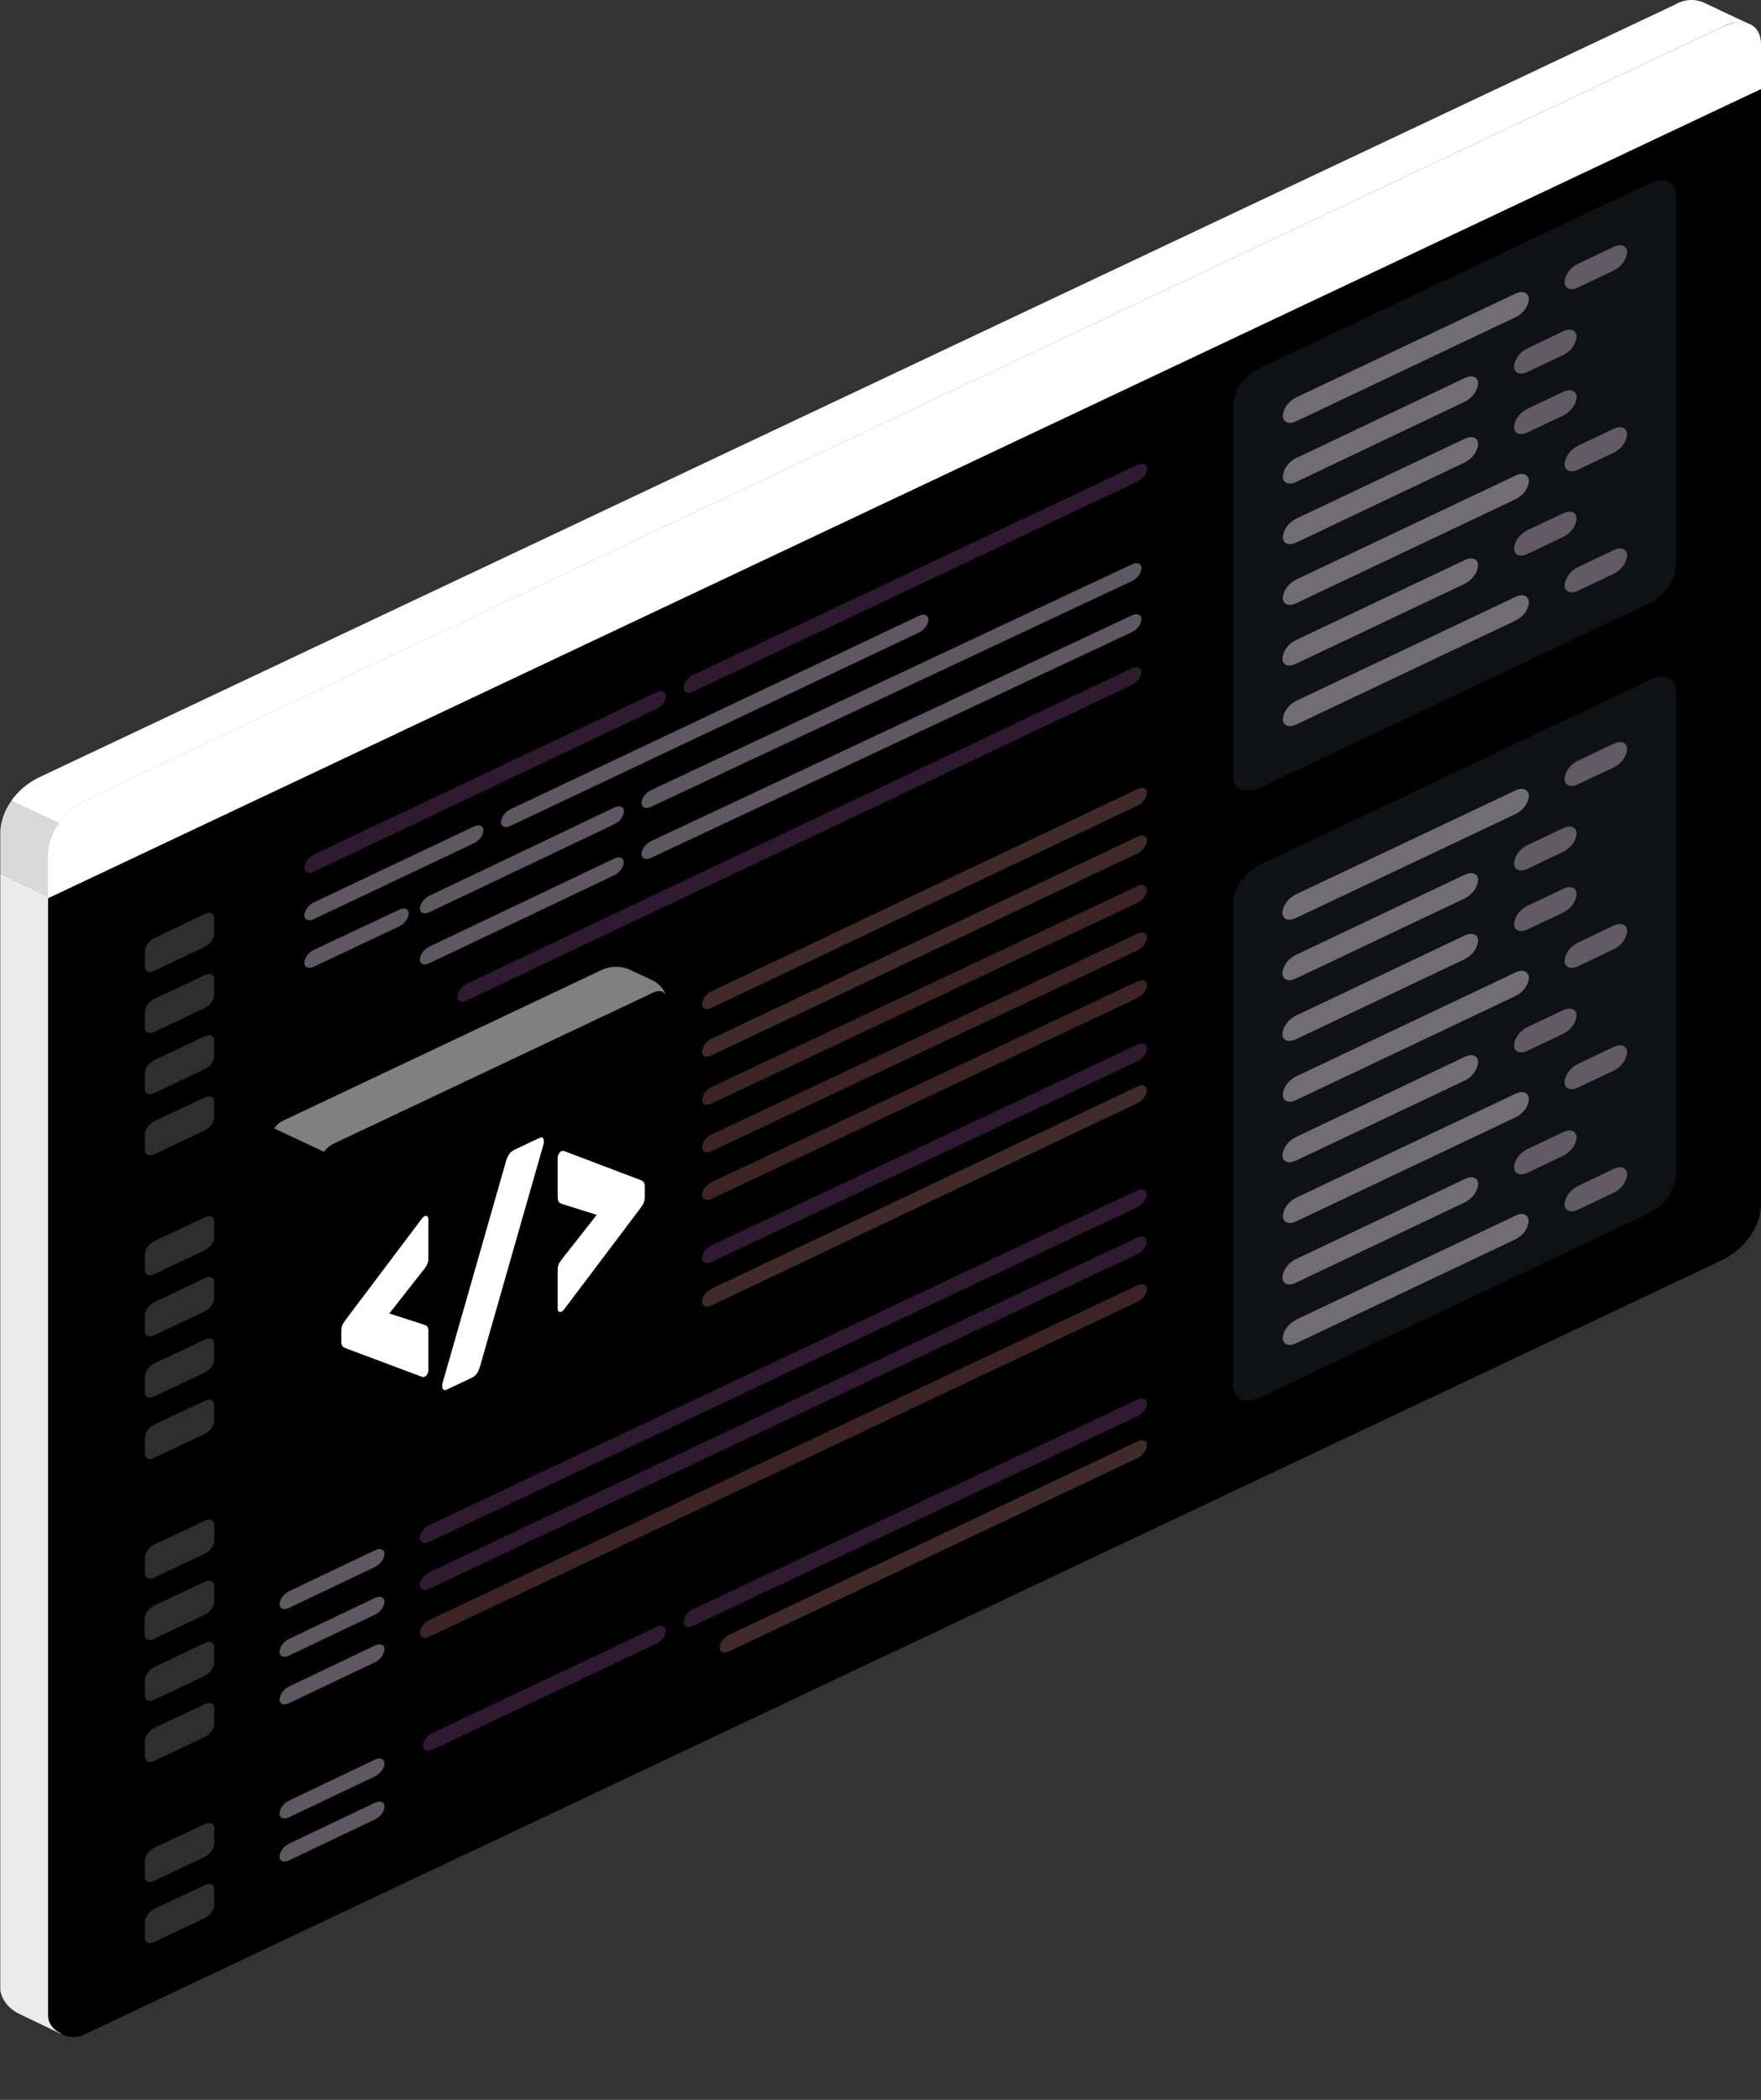 <svg width="26" height="31" viewBox="0 0 26 31" fill="none" xmlns="http://www.w3.org/2000/svg">
<rect x="0" y="0" width="26" height="31" fill="#333333" stroke="none"/>
<path d="M25.997 0.593C25.997 0.579 25.994 0.565 25.988 0.551C25.988 0.551 25.988 0.545 25.988 0.543C25.986 0.529 25.982 0.515 25.976 0.502C25.969 0.481 25.957 0.462 25.943 0.444C25.939 0.436 25.933 0.427 25.925 0.42C25.92 0.414 25.915 0.409 25.908 0.404C25.898 0.392 25.886 0.383 25.873 0.374C25.858 0.365 25.843 0.358 25.826 0.353C25.764 0.334 25.699 0.327 25.634 0.334C25.569 0.341 25.507 0.36 25.454 0.391L1.258 11.814C1.097 11.9 0.963 12.016 0.867 12.152C0.771 12.289 0.716 12.442 0.705 12.599V29.753C0.705 29.809 0.723 29.864 0.758 29.912C0.793 29.96 0.844 29.999 0.904 30.026L0.928 30.038C0.937 30.044 0.947 30.048 0.957 30.052C0.972 30.058 0.988 30.063 1.004 30.065C1.027 30.07 1.051 30.072 1.075 30.073C1.139 30.073 1.203 30.058 1.258 30.03L1.272 30.023L1.799 29.773L25.447 18.593C25.608 18.507 25.742 18.391 25.838 18.255C25.934 18.118 25.99 17.965 26 17.808V0.649C26 0.63 26 0.612 25.997 0.593Z" fill="black"/>
<path d="M25.818 0.35C25.757 0.331 25.691 0.324 25.626 0.331C25.561 0.338 25.499 0.358 25.446 0.388L1.26 11.814C1.099 11.9 0.966 12.016 0.87 12.152C0.774 12.289 0.718 12.442 0.708 12.6V13.262L0.004 12.924V12.271C0.014 12.115 0.069 11.962 0.165 11.826C0.26 11.69 0.393 11.574 0.554 11.488L24.747 0.061C24.804 0.027 24.872 0.006 24.942 0.001C25.013 -0.004 25.084 0.008 25.147 0.034C25.247 0.083 25.704 0.298 25.818 0.35Z" fill="white"/>
<path d="M26 0.646C26 0.36 25.752 0.245 25.449 0.388L1.258 11.813C1.097 11.899 0.963 12.015 0.867 12.152C0.771 12.289 0.716 12.442 0.705 12.599V13.263L26 1.315V0.646Z" fill="white"/>
<g opacity="0.5">
<path opacity="0.5" d="M25.449 0.388L1.258 11.814C1.096 11.898 0.962 12.013 0.87 12.15L0.168 11.817C0.258 11.682 0.39 11.568 0.55 11.487L24.745 0.061C24.802 0.027 24.869 0.006 24.94 0.002C25.011 -0.003 25.081 0.009 25.144 0.035C25.244 0.084 25.702 0.298 25.818 0.349C25.757 0.33 25.692 0.324 25.627 0.331C25.563 0.338 25.502 0.357 25.449 0.388Z" fill="white"/>
</g>
<path opacity="0.15" d="M0 12.925V12.27C0.008 12.11 0.066 11.954 0.168 11.817L0.871 12.149C0.77 12.285 0.713 12.44 0.707 12.599V13.262L0 12.925Z" fill="black"/>
<path opacity="0.9" d="M0.903 30.028L0.874 30.014L0.292 29.735C0.215 29.699 0.149 29.648 0.099 29.587C0.049 29.526 0.017 29.457 0.004 29.384C0.003 29.362 0.003 29.34 0.004 29.319V12.914L0.71 13.254V29.753C0.709 29.805 0.724 29.855 0.754 29.9C0.785 29.945 0.828 29.983 0.882 30.01C0.887 30.014 0.893 30.017 0.899 30.021L0.903 30.028Z" fill="white"/>
<g opacity="0.5">
<path opacity="0.5" d="M4.631 12.617L9.694 10.22C9.771 10.184 9.832 10.21 9.832 10.277C9.828 10.315 9.814 10.352 9.79 10.385C9.767 10.418 9.734 10.445 9.694 10.466L4.633 12.869C4.556 12.905 4.494 12.879 4.494 12.812C4.497 12.773 4.51 12.735 4.534 12.701C4.558 12.667 4.591 12.638 4.631 12.617Z" fill="#BA68C8"/>
<path opacity="0.5" d="M6.89 14.524L16.712 9.865C16.788 9.829 16.851 9.855 16.851 9.922C16.847 9.961 16.833 9.997 16.809 10.03C16.784 10.063 16.751 10.09 16.712 10.111L6.89 14.771C6.813 14.806 6.751 14.781 6.751 14.713C6.755 14.675 6.769 14.638 6.793 14.605C6.817 14.572 6.85 14.544 6.89 14.524Z" fill="#BA68C8"/>
<path opacity="0.5" d="M10.229 9.966L16.796 6.862C16.872 6.827 16.934 6.852 16.934 6.92C16.931 6.958 16.917 6.995 16.892 7.027C16.868 7.06 16.835 7.087 16.796 7.108L10.229 10.212C10.154 10.247 10.092 10.222 10.092 10.154C10.095 10.116 10.109 10.08 10.133 10.047C10.157 10.014 10.19 9.987 10.229 9.966Z" fill="#BA68C8"/>
<path opacity="0.5" d="M4.631 13.324L6.999 12.201C7.076 12.165 7.138 12.191 7.138 12.259C7.134 12.297 7.12 12.334 7.096 12.367C7.072 12.399 7.039 12.427 6.999 12.447L4.633 13.569C4.556 13.606 4.494 13.58 4.494 13.512C4.497 13.474 4.512 13.437 4.536 13.404C4.559 13.372 4.592 13.344 4.631 13.324Z" fill="#BA68C8"/>
<path opacity="0.6" d="M4.631 13.324L6.999 12.201C7.076 12.165 7.138 12.191 7.138 12.259C7.134 12.297 7.12 12.334 7.096 12.367C7.072 12.399 7.039 12.427 6.999 12.447L4.633 13.569C4.556 13.606 4.494 13.58 4.494 13.512C4.497 13.474 4.512 13.437 4.536 13.404C4.559 13.372 4.592 13.344 4.631 13.324Z" fill="white"/>
<path opacity="0.5" d="M4.631 14.025L5.896 13.429C5.972 13.393 6.034 13.418 6.034 13.486C6.031 13.525 6.016 13.562 5.992 13.594C5.968 13.627 5.935 13.655 5.896 13.675L4.633 14.271C4.556 14.306 4.494 14.281 4.494 14.213C4.497 14.175 4.511 14.138 4.535 14.106C4.559 14.073 4.592 14.045 4.631 14.025Z" fill="#BA68C8"/>
<path opacity="0.6" d="M4.631 14.025L5.896 13.429C5.972 13.393 6.034 13.418 6.034 13.486C6.031 13.525 6.016 13.562 5.992 13.594C5.968 13.627 5.935 13.655 5.896 13.675L4.633 14.271C4.556 14.306 4.494 14.281 4.494 14.213C4.497 14.175 4.511 14.138 4.535 14.106C4.559 14.073 4.592 14.045 4.631 14.025Z" fill="white"/>
<path opacity="0.5" d="M7.535 11.948L13.57 9.091C13.646 9.054 13.707 9.081 13.707 9.148C13.704 9.187 13.69 9.223 13.666 9.256C13.642 9.289 13.609 9.316 13.57 9.337L7.535 12.193C7.459 12.23 7.398 12.204 7.398 12.136C7.401 12.098 7.415 12.061 7.439 12.028C7.463 11.995 7.496 11.968 7.535 11.948Z" fill="#BA68C8"/>
<path opacity="0.6" d="M7.535 11.948L13.57 9.091C13.646 9.054 13.707 9.081 13.707 9.148C13.704 9.187 13.69 9.223 13.666 9.256C13.642 9.289 13.609 9.316 13.57 9.337L7.535 12.193C7.459 12.23 7.398 12.204 7.398 12.136C7.401 12.098 7.415 12.061 7.439 12.028C7.463 11.995 7.496 11.968 7.535 11.948Z" fill="white"/>
<path opacity="0.5" d="M10.503 15.336L16.796 12.352C16.872 12.316 16.934 12.341 16.934 12.409C16.931 12.447 16.916 12.485 16.892 12.517C16.868 12.55 16.835 12.578 16.796 12.598L10.503 15.582C10.426 15.618 10.365 15.592 10.365 15.525C10.368 15.487 10.383 15.45 10.407 15.417C10.43 15.384 10.463 15.356 10.503 15.336Z" fill="#FFA8A7"/>
<path opacity="0.5" d="M10.503 14.635L16.796 11.648C16.872 11.611 16.934 11.637 16.934 11.704C16.931 11.742 16.916 11.779 16.892 11.812C16.868 11.845 16.835 11.873 16.796 11.893L10.503 14.88C10.426 14.917 10.365 14.891 10.365 14.823C10.368 14.785 10.383 14.748 10.407 14.716C10.431 14.683 10.463 14.655 10.503 14.635Z" fill="#FFA8A7"/>
<path opacity="0.5" d="M6.337 13.226L9.074 11.92C9.151 11.884 9.212 11.91 9.212 11.978C9.208 12.016 9.194 12.053 9.17 12.085C9.146 12.118 9.114 12.146 9.074 12.166L6.337 13.468C6.261 13.503 6.199 13.478 6.199 13.41C6.203 13.373 6.218 13.337 6.242 13.305C6.266 13.273 6.298 13.246 6.337 13.226Z" fill="#BA68C8"/>
<path opacity="0.6" d="M6.337 13.226L9.074 11.92C9.151 11.884 9.212 11.91 9.212 11.978C9.208 12.016 9.194 12.053 9.17 12.085C9.146 12.118 9.114 12.146 9.074 12.166L6.337 13.468C6.261 13.503 6.199 13.478 6.199 13.41C6.203 13.373 6.218 13.337 6.242 13.305C6.266 13.273 6.298 13.246 6.337 13.226Z" fill="white"/>
<path opacity="0.5" d="M9.61 11.666L16.714 8.331C16.791 8.294 16.853 8.321 16.853 8.388C16.849 8.427 16.835 8.463 16.811 8.496C16.787 8.529 16.754 8.556 16.714 8.577L9.61 11.912C9.534 11.947 9.472 11.922 9.472 11.854C9.475 11.816 9.489 11.779 9.513 11.747C9.538 11.714 9.571 11.686 9.61 11.666Z" fill="#BA68C8"/>
<path opacity="0.6" d="M9.61 11.666L16.714 8.331C16.791 8.294 16.853 8.321 16.853 8.388C16.849 8.427 16.835 8.463 16.811 8.496C16.787 8.529 16.754 8.556 16.714 8.577L9.61 11.912C9.534 11.947 9.472 11.922 9.472 11.854C9.475 11.816 9.489 11.779 9.513 11.747C9.538 11.714 9.571 11.686 9.61 11.666Z" fill="white"/>
<path opacity="0.5" d="M6.337 13.976L9.072 12.674C9.148 12.637 9.209 12.663 9.209 12.731C9.206 12.769 9.192 12.806 9.168 12.839C9.144 12.871 9.111 12.899 9.072 12.919L6.337 14.221C6.261 14.257 6.199 14.232 6.199 14.164C6.202 14.126 6.216 14.089 6.241 14.056C6.265 14.023 6.298 13.996 6.337 13.976Z" fill="#BA68C8"/>
<path opacity="0.6" d="M6.337 13.976L9.072 12.674C9.148 12.637 9.209 12.663 9.209 12.731C9.206 12.769 9.192 12.806 9.168 12.839C9.144 12.871 9.111 12.899 9.072 12.919L6.337 14.221C6.261 14.257 6.199 14.232 6.199 14.164C6.202 14.126 6.216 14.089 6.241 14.056C6.265 14.023 6.298 13.996 6.337 13.976Z" fill="white"/>
<path opacity="0.5" d="M9.61 12.419L16.714 9.084C16.791 9.048 16.853 9.074 16.853 9.142C16.849 9.18 16.835 9.217 16.811 9.249C16.787 9.282 16.754 9.31 16.714 9.33L9.61 12.665C9.534 12.7 9.472 12.675 9.472 12.607C9.475 12.569 9.489 12.533 9.513 12.5C9.538 12.467 9.571 12.44 9.61 12.419Z" fill="#BA68C8"/>
<path opacity="0.6" d="M9.61 12.419L16.714 9.084C16.791 9.048 16.853 9.074 16.853 9.142C16.849 9.18 16.835 9.217 16.811 9.249C16.787 9.282 16.754 9.31 16.714 9.33L9.61 12.665C9.534 12.7 9.472 12.675 9.472 12.607C9.475 12.569 9.489 12.533 9.513 12.5C9.538 12.467 9.571 12.44 9.61 12.419Z" fill="white"/>
<path opacity="0.5" d="M10.503 16.048L16.796 13.081C16.872 13.045 16.934 13.071 16.934 13.139C16.931 13.177 16.916 13.214 16.892 13.246C16.868 13.279 16.835 13.307 16.796 13.327L10.503 16.293C10.426 16.33 10.365 16.305 10.365 16.237C10.368 16.199 10.383 16.162 10.407 16.129C10.43 16.096 10.463 16.068 10.503 16.048Z" fill="#F28F8F"/>
<path opacity="0.5" d="M10.503 16.75L16.796 13.783C16.872 13.747 16.934 13.773 16.934 13.841C16.931 13.879 16.916 13.916 16.892 13.948C16.868 13.981 16.835 14.008 16.796 14.029L10.503 16.996C10.426 17.032 10.365 17.007 10.365 16.939C10.368 16.901 10.383 16.863 10.407 16.831C10.43 16.798 10.463 16.77 10.503 16.75Z" fill="#F28F8F"/>
<path opacity="0.5" d="M10.503 17.453L16.796 14.486C16.872 14.45 16.934 14.476 16.934 14.544C16.931 14.582 16.916 14.619 16.892 14.652C16.868 14.684 16.835 14.712 16.796 14.732L10.503 17.7C10.426 17.735 10.365 17.71 10.365 17.642C10.368 17.604 10.383 17.567 10.407 17.534C10.43 17.501 10.463 17.473 10.503 17.453Z" fill="#F28F8F"/>
<path opacity="0.5" d="M10.503 18.387L16.796 15.42C16.872 15.384 16.934 15.41 16.934 15.478C16.931 15.516 16.916 15.553 16.892 15.585C16.868 15.618 16.835 15.646 16.796 15.666L10.503 18.631C10.426 18.668 10.365 18.642 10.365 18.574C10.369 18.536 10.383 18.499 10.407 18.467C10.431 18.434 10.463 18.407 10.503 18.387Z" fill="#BA68C8"/>
<path opacity="0.5" d="M4.265 21.344L5.538 20.738C5.614 20.702 5.677 20.727 5.677 20.795C5.673 20.833 5.659 20.87 5.635 20.903C5.61 20.936 5.577 20.963 5.538 20.983L4.265 21.59C4.19 21.626 4.127 21.6 4.127 21.532C4.131 21.494 4.145 21.458 4.169 21.425C4.193 21.392 4.226 21.365 4.265 21.344Z" fill="#BA68C8"/>
<path opacity="0.6" d="M4.265 21.344L5.538 20.738C5.614 20.702 5.677 20.727 5.677 20.795C5.673 20.833 5.659 20.87 5.635 20.903C5.61 20.936 5.577 20.963 5.538 20.983L4.265 21.59C4.19 21.626 4.127 21.6 4.127 21.532C4.131 21.494 4.145 21.458 4.169 21.425C4.193 21.392 4.226 21.365 4.265 21.344Z" fill="white"/>
<path opacity="0.5" d="M4.265 21.981L5.538 21.374C5.614 21.338 5.677 21.364 5.677 21.432C5.673 21.47 5.659 21.506 5.634 21.539C5.61 21.572 5.577 21.599 5.538 21.62L4.265 22.226C4.19 22.262 4.127 22.237 4.127 22.169C4.131 22.131 4.145 22.094 4.169 22.061C4.193 22.029 4.225 22.001 4.265 21.981Z" fill="#BA68C8"/>
<path opacity="0.6" d="M4.265 21.981L5.538 21.374C5.614 21.338 5.677 21.364 5.677 21.432C5.673 21.47 5.659 21.506 5.634 21.539C5.61 21.572 5.577 21.599 5.538 21.62L4.265 22.226C4.19 22.262 4.127 22.237 4.127 22.169C4.131 22.131 4.145 22.094 4.169 22.061C4.193 22.029 4.225 22.001 4.265 21.981Z" fill="white"/>
<path opacity="0.5" d="M10.503 19.027L16.796 16.039C16.872 16.003 16.934 16.028 16.934 16.096C16.931 16.134 16.917 16.171 16.892 16.204C16.868 16.237 16.835 16.264 16.796 16.284L10.503 19.273C10.426 19.309 10.365 19.283 10.365 19.215C10.368 19.177 10.383 19.14 10.406 19.108C10.43 19.075 10.463 19.047 10.503 19.027Z" fill="#FFA8A7"/>
<path opacity="0.5" d="M6.384 25.585L9.694 24.018C9.771 23.982 9.832 24.007 9.832 24.075C9.828 24.113 9.814 24.15 9.79 24.183C9.767 24.216 9.734 24.244 9.694 24.264L6.384 25.831C6.308 25.868 6.247 25.842 6.247 25.774C6.25 25.736 6.264 25.699 6.288 25.666C6.312 25.633 6.345 25.605 6.384 25.585Z" fill="#BA68C8"/>
<path opacity="0.5" d="M10.229 23.758L16.796 20.661C16.872 20.625 16.934 20.65 16.934 20.718C16.931 20.756 16.916 20.793 16.892 20.826C16.868 20.859 16.835 20.887 16.796 20.907L10.229 24.004C10.154 24.04 10.092 24.015 10.092 23.947C10.095 23.909 10.109 23.872 10.133 23.839C10.157 23.806 10.19 23.778 10.229 23.758Z" fill="#BA68C8"/>
<path opacity="0.5" d="M4.265 26.584L5.538 25.977C5.614 25.941 5.677 25.967 5.677 26.035C5.673 26.073 5.659 26.11 5.634 26.142C5.61 26.175 5.577 26.203 5.538 26.223L4.265 26.829C4.19 26.865 4.127 26.84 4.127 26.772C4.131 26.734 4.145 26.697 4.169 26.665C4.193 26.632 4.225 26.604 4.265 26.584Z" fill="#BA68C8"/>
<path opacity="0.6" d="M4.265 26.584L5.538 25.977C5.614 25.941 5.677 25.967 5.677 26.035C5.673 26.073 5.659 26.11 5.634 26.142C5.61 26.175 5.577 26.203 5.538 26.223L4.265 26.829C4.19 26.865 4.127 26.84 4.127 26.772C4.131 26.734 4.145 26.697 4.169 26.665C4.193 26.632 4.225 26.604 4.265 26.584Z" fill="white"/>
<path opacity="0.5" d="M4.265 27.22L5.538 26.613C5.614 26.578 5.677 26.603 5.677 26.671C5.673 26.709 5.659 26.746 5.635 26.778C5.61 26.811 5.577 26.838 5.538 26.859L4.265 27.465C4.19 27.502 4.127 27.476 4.127 27.408C4.131 27.37 4.145 27.333 4.169 27.301C4.193 27.268 4.226 27.24 4.265 27.22Z" fill="#BA68C8"/>
<path opacity="0.6" d="M4.265 27.22L5.538 26.613C5.614 26.578 5.677 26.603 5.677 26.671C5.673 26.709 5.659 26.746 5.635 26.778C5.61 26.811 5.577 26.838 5.538 26.859L4.265 27.465C4.19 27.502 4.127 27.476 4.127 27.408C4.131 27.37 4.145 27.333 4.169 27.301C4.193 27.268 4.226 27.24 4.265 27.22Z" fill="white"/>
<path opacity="0.5" d="M10.762 24.136L16.796 21.279C16.872 21.243 16.934 21.269 16.934 21.337C16.931 21.375 16.916 21.412 16.892 21.444C16.868 21.477 16.835 21.505 16.796 21.525L10.762 24.381C10.686 24.418 10.624 24.392 10.624 24.324C10.627 24.286 10.642 24.249 10.666 24.216C10.69 24.184 10.723 24.156 10.762 24.136Z" fill="#FFA8A7"/>
<path opacity="0.5" d="M6.337 22.516L16.793 17.574C16.869 17.539 16.932 17.564 16.932 17.632C16.928 17.67 16.914 17.707 16.89 17.74C16.866 17.773 16.832 17.8 16.793 17.821L6.337 22.763C6.261 22.799 6.199 22.773 6.199 22.706C6.202 22.667 6.217 22.63 6.241 22.598C6.265 22.565 6.298 22.537 6.337 22.516Z" fill="#BA68C8"/>
<path opacity="0.5" d="M4.265 23.493L5.538 22.886C5.614 22.85 5.677 22.876 5.677 22.944C5.673 22.982 5.659 23.019 5.634 23.051C5.61 23.084 5.577 23.112 5.538 23.132L4.265 23.738C4.19 23.775 4.127 23.749 4.127 23.681C4.131 23.643 4.145 23.606 4.169 23.574C4.193 23.541 4.225 23.513 4.265 23.493Z" fill="#BA68C8"/>
<path opacity="0.6" d="M4.265 23.493L5.538 22.886C5.614 22.85 5.677 22.876 5.677 22.944C5.673 22.982 5.659 23.019 5.634 23.051C5.61 23.084 5.577 23.112 5.538 23.132L4.265 23.738C4.19 23.775 4.127 23.749 4.127 23.681C4.131 23.643 4.145 23.606 4.169 23.574C4.193 23.541 4.225 23.513 4.265 23.493Z" fill="white"/>
<path opacity="0.5" d="M6.337 23.211L16.793 18.269C16.869 18.233 16.932 18.258 16.932 18.326C16.928 18.364 16.914 18.401 16.89 18.434C16.866 18.467 16.833 18.494 16.793 18.514L6.337 23.456C6.261 23.493 6.199 23.467 6.199 23.399C6.202 23.361 6.217 23.324 6.241 23.292C6.265 23.259 6.298 23.231 6.337 23.211Z" fill="#BA68C8"/>
<path opacity="0.5" d="M4.265 24.197L5.538 23.59C5.614 23.554 5.677 23.58 5.677 23.648C5.673 23.686 5.659 23.723 5.635 23.756C5.61 23.788 5.577 23.816 5.538 23.836L4.265 24.442C4.19 24.479 4.127 24.453 4.127 24.385C4.131 24.347 4.145 24.31 4.169 24.278C4.193 24.245 4.225 24.218 4.265 24.197Z" fill="#BA68C8"/>
<path opacity="0.6" d="M4.265 24.197L5.538 23.59C5.614 23.554 5.677 23.58 5.677 23.648C5.673 23.686 5.659 23.723 5.635 23.756C5.61 23.788 5.577 23.816 5.538 23.836L4.265 24.442C4.19 24.479 4.127 24.453 4.127 24.385C4.131 24.347 4.145 24.31 4.169 24.278C4.193 24.245 4.225 24.218 4.265 24.197Z" fill="white"/>
<path opacity="0.5" d="M6.337 23.917L16.796 18.973C16.872 18.937 16.934 18.962 16.934 19.03C16.931 19.069 16.917 19.105 16.892 19.138C16.868 19.171 16.835 19.198 16.796 19.218L6.337 24.163C6.261 24.199 6.199 24.173 6.199 24.105C6.202 24.067 6.217 24.03 6.241 23.998C6.265 23.965 6.298 23.937 6.337 23.917Z" fill="#F28F8F"/>
<path opacity="0.5" d="M4.265 24.899L5.538 24.293C5.614 24.256 5.677 24.282 5.677 24.35C5.673 24.388 5.659 24.425 5.635 24.458C5.61 24.49 5.577 24.518 5.538 24.538L4.265 25.145C4.19 25.181 4.127 25.155 4.127 25.087C4.131 25.049 4.145 25.013 4.169 24.98C4.193 24.947 4.226 24.92 4.265 24.899Z" fill="#BA68C8"/>
<path opacity="0.6" d="M4.265 24.899L5.538 24.293C5.614 24.256 5.677 24.282 5.677 24.35C5.673 24.388 5.659 24.425 5.635 24.458C5.61 24.49 5.577 24.518 5.538 24.538L4.265 25.145C4.19 25.181 4.127 25.155 4.127 25.087C4.131 25.049 4.145 25.013 4.169 24.98C4.193 24.947 4.226 24.92 4.265 24.899Z" fill="white"/>
<g opacity="0.6">
<path opacity="0.6" d="M2.273 22.804L3.029 22.448C3.104 22.413 3.165 22.442 3.165 22.513V22.739C3.163 22.778 3.149 22.816 3.125 22.85C3.102 22.884 3.069 22.912 3.029 22.934L2.277 23.29C2.202 23.325 2.14 23.297 2.14 23.225V22.998C2.143 22.96 2.156 22.922 2.179 22.889C2.202 22.855 2.234 22.826 2.273 22.804Z" fill="white"/>
<path opacity="0.6" d="M2.271 23.706L3.027 23.35C3.102 23.315 3.164 23.344 3.164 23.415V23.641C3.161 23.68 3.147 23.718 3.124 23.752C3.1 23.786 3.067 23.814 3.027 23.836L2.271 24.196C2.196 24.231 2.135 24.203 2.135 24.131V23.904C2.137 23.865 2.15 23.826 2.174 23.792C2.198 23.757 2.231 23.728 2.271 23.706Z" fill="white"/>
<path opacity="0.6" d="M2.27 24.615L3.027 24.254C3.102 24.218 3.163 24.247 3.163 24.318V24.545C3.16 24.584 3.147 24.622 3.123 24.655C3.1 24.689 3.066 24.718 3.027 24.739L2.274 25.095C2.199 25.131 2.138 25.102 2.138 25.03V24.804C2.141 24.766 2.155 24.73 2.178 24.697C2.201 24.664 2.232 24.636 2.27 24.615Z" fill="white"/>
<path opacity="0.6" d="M2.27 25.512L3.027 25.157C3.102 25.121 3.163 25.15 3.163 25.221V25.451C3.16 25.489 3.146 25.526 3.122 25.56C3.099 25.593 3.066 25.621 3.027 25.642L2.274 25.998C2.199 26.034 2.138 26.005 2.138 25.933V25.707C2.14 25.668 2.154 25.631 2.177 25.597C2.2 25.563 2.232 25.534 2.27 25.512Z" fill="white"/>
</g>
<path opacity="0.5" d="M4.265 17.502L5.538 16.896C5.614 16.859 5.677 16.885 5.677 16.953C5.673 16.991 5.659 17.028 5.634 17.061C5.61 17.093 5.577 17.121 5.538 17.141L4.265 17.748C4.19 17.783 4.127 17.758 4.127 17.69C4.131 17.652 4.145 17.616 4.169 17.583C4.193 17.55 4.225 17.523 4.265 17.502Z" fill="#BA68C8"/>
<path opacity="0.6" d="M4.265 17.502L5.538 16.896C5.614 16.859 5.677 16.885 5.677 16.953C5.673 16.991 5.659 17.028 5.634 17.061C5.61 17.093 5.577 17.121 5.538 17.141L4.265 17.748C4.19 17.783 4.127 17.758 4.127 17.69C4.131 17.652 4.145 17.616 4.169 17.583C4.193 17.55 4.225 17.523 4.265 17.502Z" fill="white"/>
<path opacity="0.5" d="M4.265 19.014L5.538 18.408C5.614 18.371 5.677 18.397 5.677 18.465C5.673 18.503 5.659 18.54 5.635 18.573C5.61 18.605 5.577 18.633 5.538 18.653L4.265 19.26C4.19 19.296 4.127 19.27 4.127 19.202C4.131 19.164 4.145 19.128 4.169 19.095C4.193 19.062 4.225 19.035 4.265 19.014Z" fill="#BA68C8"/>
<path opacity="0.6" d="M4.265 19.014L5.538 18.408C5.614 18.371 5.677 18.397 5.677 18.465C5.673 18.503 5.659 18.54 5.635 18.573C5.61 18.605 5.577 18.633 5.538 18.653L4.265 19.26C4.19 19.296 4.127 19.27 4.127 19.202C4.131 19.164 4.145 19.128 4.169 19.095C4.193 19.062 4.225 19.035 4.265 19.014Z" fill="white"/>
<path opacity="0.5" d="M4.265 19.718L5.538 19.111C5.614 19.075 5.677 19.101 5.677 19.169C5.673 19.206 5.659 19.243 5.635 19.276C5.61 19.309 5.577 19.336 5.538 19.356L4.265 19.963C4.19 20 4.127 19.974 4.127 19.906C4.131 19.868 4.145 19.831 4.169 19.798C4.193 19.766 4.225 19.738 4.265 19.718Z" fill="#BA68C8"/>
<path opacity="0.6" d="M4.265 19.718L5.538 19.111C5.614 19.075 5.677 19.101 5.677 19.169C5.673 19.206 5.659 19.243 5.635 19.276C5.61 19.309 5.577 19.336 5.538 19.356L4.265 19.963C4.19 20 4.127 19.974 4.127 19.906C4.131 19.868 4.145 19.831 4.169 19.798C4.193 19.766 4.225 19.738 4.265 19.718Z" fill="white"/>
<path opacity="0.5" d="M4.265 20.421L5.538 19.814C5.614 19.778 5.677 19.804 5.677 19.872C5.673 19.91 5.659 19.947 5.635 19.979C5.61 20.012 5.577 20.039 5.538 20.059L4.265 20.666C4.19 20.703 4.127 20.677 4.127 20.609C4.131 20.571 4.145 20.534 4.169 20.502C4.193 20.469 4.226 20.441 4.265 20.421Z" fill="#BA68C8"/>
<path opacity="0.6" d="M4.265 20.421L5.538 19.814C5.614 19.778 5.677 19.804 5.677 19.872C5.673 19.91 5.659 19.947 5.635 19.979C5.61 20.012 5.577 20.039 5.538 20.059L4.265 20.666C4.19 20.703 4.127 20.677 4.127 20.609C4.131 20.571 4.145 20.534 4.169 20.502C4.193 20.469 4.226 20.441 4.265 20.421Z" fill="white"/>
<g opacity="0.6">
<path opacity="0.6" d="M2.27 18.326L3.027 17.97C3.102 17.934 3.163 17.964 3.163 18.035V18.261C3.161 18.3 3.147 18.338 3.123 18.372C3.1 18.405 3.067 18.434 3.027 18.456L2.274 18.811C2.199 18.847 2.138 18.819 2.138 18.747V18.52C2.14 18.482 2.154 18.444 2.177 18.41C2.2 18.377 2.232 18.348 2.27 18.326Z" fill="white"/>
<path opacity="0.6" d="M2.27 19.228L3.027 18.868C3.102 18.832 3.163 18.862 3.163 18.933V19.159C3.161 19.199 3.148 19.238 3.124 19.272C3.101 19.306 3.067 19.336 3.027 19.358L2.274 19.714C2.199 19.749 2.138 19.721 2.138 19.649V19.422C2.14 19.384 2.154 19.346 2.177 19.312C2.2 19.279 2.232 19.25 2.27 19.228Z" fill="white"/>
<path opacity="0.6" d="M2.27 20.132L3.027 19.776C3.102 19.74 3.163 19.769 3.163 19.84V20.067C3.16 20.106 3.147 20.144 3.123 20.177C3.1 20.211 3.066 20.24 3.027 20.261L2.274 20.617C2.199 20.653 2.138 20.625 2.138 20.552V20.331C2.139 20.292 2.152 20.253 2.175 20.218C2.198 20.184 2.231 20.154 2.27 20.132Z" fill="white"/>
<path opacity="0.6" d="M2.27 21.035L3.027 20.679C3.102 20.643 3.163 20.672 3.163 20.743V20.97C3.161 21.009 3.148 21.048 3.124 21.082C3.1 21.116 3.067 21.146 3.027 21.167L2.274 21.523C2.199 21.559 2.138 21.531 2.138 21.459V21.232C2.14 21.193 2.153 21.155 2.176 21.12C2.199 21.086 2.231 21.057 2.27 21.035Z" fill="white"/>
<path opacity="0.6" d="M2.27 27.282L3.027 26.927C3.102 26.891 3.163 26.92 3.163 26.991V27.218C3.16 27.257 3.147 27.294 3.123 27.328C3.1 27.362 3.066 27.391 3.027 27.412L2.274 27.768C2.199 27.804 2.138 27.775 2.138 27.703V27.477C2.14 27.438 2.153 27.401 2.176 27.367C2.199 27.333 2.232 27.304 2.27 27.282Z" fill="white"/>
<path opacity="0.6" d="M2.27 28.185L3.027 27.829C3.102 27.794 3.163 27.823 3.163 27.894V28.121C3.16 28.16 3.147 28.197 3.123 28.231C3.1 28.265 3.066 28.294 3.027 28.315L2.274 28.671C2.199 28.706 2.138 28.678 2.138 28.606V28.376C2.141 28.338 2.154 28.302 2.177 28.268C2.2 28.235 2.232 28.207 2.27 28.185Z" fill="white"/>
</g>
<g opacity="0.6">
<path opacity="0.6" d="M2.27 13.853L3.027 13.492C3.102 13.456 3.163 13.485 3.163 13.556V13.783C3.161 13.822 3.147 13.86 3.123 13.893C3.1 13.927 3.067 13.956 3.027 13.977L2.274 14.333C2.199 14.369 2.138 14.341 2.138 14.268V14.042C2.141 14.004 2.155 13.968 2.178 13.935C2.201 13.902 2.232 13.874 2.27 13.853Z" fill="white"/>
<path opacity="0.6" d="M2.27 14.75L3.027 14.394C3.102 14.358 3.163 14.388 3.163 14.459V14.688C3.16 14.727 3.146 14.764 3.122 14.797C3.099 14.83 3.066 14.858 3.027 14.88L2.274 15.236C2.199 15.271 2.138 15.243 2.138 15.171V14.944C2.14 14.906 2.154 14.868 2.177 14.834C2.2 14.801 2.232 14.772 2.27 14.75Z" fill="white"/>
<path opacity="0.6" d="M2.27 15.654L3.027 15.298C3.102 15.262 3.163 15.291 3.163 15.362V15.589C3.16 15.628 3.147 15.666 3.123 15.699C3.1 15.733 3.066 15.762 3.027 15.783L2.274 16.139C2.199 16.175 2.138 16.146 2.138 16.074V15.848C2.14 15.809 2.154 15.772 2.177 15.738C2.2 15.704 2.232 15.675 2.27 15.654Z" fill="white"/>
<path opacity="0.6" d="M2.27 16.556L3.027 16.2C3.102 16.165 3.163 16.194 3.163 16.265V16.491C3.16 16.53 3.147 16.568 3.123 16.602C3.1 16.636 3.066 16.664 3.027 16.686L2.274 17.042C2.199 17.077 2.138 17.049 2.138 16.977V16.75C2.14 16.712 2.154 16.674 2.177 16.641C2.2 16.607 2.232 16.578 2.27 16.556Z" fill="white"/>
</g>
<path opacity="0.5" d="M24.363 10.036L18.595 12.771C18.482 12.831 18.388 12.912 18.32 13.008C18.253 13.104 18.214 13.211 18.206 13.321V20.451C18.206 20.654 18.381 20.737 18.595 20.635L24.363 17.902C24.475 17.841 24.567 17.76 24.634 17.664C24.7 17.568 24.738 17.461 24.745 17.351V10.22C24.75 10.017 24.577 9.935 24.363 10.036Z" fill="#37474F"/>
<path opacity="0.5" d="M23.827 15.456L23.296 15.708C23.24 15.736 23.193 15.776 23.159 15.822C23.125 15.868 23.105 15.921 23.1 15.975C23.1 16.071 23.188 16.108 23.296 16.056L23.827 15.804C23.883 15.775 23.93 15.736 23.964 15.69C23.998 15.643 24.018 15.591 24.023 15.537C24.023 15.441 23.935 15.405 23.827 15.456Z" fill="#BA68C8"/>
<path opacity="0.6" d="M23.827 15.456L23.296 15.708C23.24 15.736 23.193 15.776 23.159 15.822C23.125 15.868 23.105 15.921 23.1 15.975C23.1 16.071 23.188 16.108 23.296 16.056L23.827 15.804C23.883 15.775 23.93 15.736 23.964 15.69C23.998 15.643 24.018 15.591 24.023 15.537C24.023 15.441 23.935 15.405 23.827 15.456Z" fill="white"/>
<path opacity="0.5" d="M23.827 10.979L23.296 11.231C23.24 11.259 23.193 11.299 23.159 11.345C23.125 11.392 23.105 11.444 23.1 11.498C23.1 11.594 23.188 11.63 23.296 11.579L23.827 11.328C23.883 11.299 23.93 11.26 23.964 11.213C23.998 11.167 24.018 11.114 24.023 11.06C24.023 10.964 23.935 10.928 23.827 10.979Z" fill="#BA68C8"/>
<path opacity="0.6" d="M23.827 10.979L23.296 11.231C23.24 11.259 23.193 11.299 23.159 11.345C23.125 11.392 23.105 11.444 23.1 11.498C23.1 11.594 23.188 11.63 23.296 11.579L23.827 11.328C23.883 11.299 23.93 11.26 23.964 11.213C23.998 11.167 24.018 11.114 24.023 11.06C24.023 10.964 23.935 10.928 23.827 10.979Z" fill="white"/>
<path opacity="0.5" d="M23.081 12.226L22.55 12.478C22.494 12.507 22.447 12.546 22.413 12.592C22.378 12.639 22.358 12.691 22.354 12.745C22.354 12.841 22.442 12.878 22.55 12.827L23.081 12.574C23.137 12.545 23.184 12.506 23.218 12.46C23.252 12.414 23.272 12.362 23.277 12.308C23.277 12.211 23.189 12.175 23.081 12.226Z" fill="#BA68C8"/>
<path opacity="0.6" d="M23.081 12.226L22.55 12.478C22.494 12.507 22.447 12.546 22.413 12.592C22.378 12.639 22.358 12.691 22.354 12.745C22.354 12.841 22.442 12.878 22.55 12.827L23.081 12.574C23.137 12.545 23.184 12.506 23.218 12.46C23.252 12.414 23.272 12.362 23.277 12.308C23.277 12.211 23.189 12.175 23.081 12.226Z" fill="white"/>
<path opacity="0.5" d="M23.081 13.122L22.55 13.374C22.494 13.403 22.447 13.442 22.413 13.488C22.379 13.535 22.358 13.587 22.354 13.641C22.354 13.737 22.442 13.773 22.55 13.722L23.081 13.471C23.137 13.442 23.184 13.402 23.218 13.356C23.252 13.31 23.272 13.257 23.277 13.203C23.277 13.104 23.189 13.068 23.081 13.122Z" fill="#BA68C8"/>
<path opacity="0.6" d="M23.081 13.122L22.55 13.374C22.494 13.403 22.447 13.442 22.413 13.488C22.379 13.535 22.358 13.587 22.354 13.641C22.354 13.737 22.442 13.773 22.55 13.722L23.081 13.471C23.137 13.442 23.184 13.402 23.218 13.356C23.252 13.31 23.272 13.257 23.277 13.203C23.277 13.104 23.189 13.068 23.081 13.122Z" fill="white"/>
<path opacity="0.5" d="M23.827 13.664L23.296 13.917C23.24 13.945 23.193 13.985 23.159 14.031C23.125 14.077 23.105 14.129 23.1 14.183C23.1 14.279 23.188 14.316 23.296 14.265L23.827 14.013C23.883 13.984 23.93 13.945 23.964 13.899C23.998 13.852 24.018 13.8 24.023 13.746C24.023 13.65 23.935 13.613 23.827 13.664Z" fill="#BA68C8"/>
<path opacity="0.6" d="M23.827 13.664L23.296 13.917C23.24 13.945 23.193 13.985 23.159 14.031C23.125 14.077 23.105 14.129 23.1 14.183C23.1 14.279 23.188 14.316 23.296 14.265L23.827 14.013C23.883 13.984 23.93 13.945 23.964 13.899C23.998 13.852 24.018 13.8 24.023 13.746C24.023 13.65 23.935 13.613 23.827 13.664Z" fill="white"/>
<path opacity="0.5" d="M23.081 14.913L22.55 15.164C22.494 15.193 22.447 15.232 22.413 15.279C22.378 15.325 22.358 15.378 22.354 15.432C22.354 15.528 22.442 15.564 22.55 15.513L23.081 15.261C23.137 15.232 23.184 15.193 23.218 15.147C23.252 15.1 23.272 15.048 23.277 14.994C23.277 14.898 23.189 14.862 23.081 14.913Z" fill="#BA68C8"/>
<path opacity="0.6" d="M23.081 14.913L22.55 15.164C22.494 15.193 22.447 15.232 22.413 15.279C22.378 15.325 22.358 15.378 22.354 15.432C22.354 15.528 22.442 15.564 22.55 15.513L23.081 15.261C23.137 15.232 23.184 15.193 23.218 15.147C23.252 15.1 23.272 15.048 23.277 14.994C23.277 14.898 23.189 14.862 23.081 14.913Z" fill="white"/>
<path opacity="0.5" d="M22.378 11.668L19.13 13.205C19.074 13.234 19.027 13.273 18.993 13.32C18.959 13.366 18.939 13.419 18.934 13.473C18.934 13.569 19.022 13.606 19.13 13.554L22.378 12.017C22.434 11.989 22.481 11.949 22.515 11.903C22.549 11.856 22.569 11.804 22.574 11.75C22.569 11.659 22.481 11.617 22.378 11.668Z" fill="#BA68C8"/>
<path opacity="0.8" d="M22.378 11.668L19.13 13.205C19.074 13.234 19.027 13.273 18.993 13.32C18.959 13.366 18.939 13.419 18.934 13.473C18.934 13.569 19.022 13.606 19.13 13.554L22.378 12.017C22.434 11.989 22.481 11.949 22.515 11.903C22.549 11.856 22.569 11.804 22.574 11.75C22.569 11.659 22.481 11.617 22.378 11.668Z" fill="white"/>
<path opacity="0.5" d="M22.378 16.146L19.136 17.683C19.08 17.712 19.033 17.751 18.999 17.797C18.965 17.843 18.945 17.895 18.941 17.949C18.941 18.046 19.029 18.082 19.137 18.031L22.378 16.494C22.434 16.465 22.481 16.426 22.515 16.38C22.549 16.334 22.569 16.281 22.574 16.227C22.569 16.13 22.481 16.095 22.378 16.146Z" fill="#BA68C8"/>
<path opacity="0.8" d="M22.378 16.146L19.136 17.683C19.08 17.712 19.033 17.751 18.999 17.797C18.965 17.843 18.945 17.895 18.941 17.949C18.941 18.046 19.029 18.082 19.137 18.031L22.378 16.494C22.434 16.465 22.481 16.426 22.515 16.38C22.549 16.334 22.569 16.281 22.574 16.227C22.569 16.13 22.481 16.095 22.378 16.146Z" fill="white"/>
<path opacity="0.5" d="M21.627 12.913L19.13 14.099C19.074 14.127 19.027 14.167 18.993 14.213C18.959 14.259 18.939 14.312 18.934 14.366C18.934 14.462 19.022 14.499 19.13 14.447L21.627 13.262C21.683 13.233 21.73 13.194 21.764 13.147C21.798 13.101 21.818 13.048 21.823 12.994C21.823 12.9 21.742 12.864 21.627 12.913Z" fill="#BA68C8"/>
<path opacity="0.8" d="M21.627 12.913L19.13 14.099C19.074 14.127 19.027 14.167 18.993 14.213C18.959 14.259 18.939 14.312 18.934 14.366C18.934 14.462 19.022 14.499 19.13 14.447L21.627 13.262C21.683 13.233 21.73 13.194 21.764 13.147C21.798 13.101 21.818 13.048 21.823 12.994C21.823 12.9 21.742 12.864 21.627 12.913Z" fill="white"/>
<path opacity="0.5" d="M21.627 13.81L19.13 14.996C19.075 15.025 19.028 15.064 18.994 15.11C18.959 15.156 18.939 15.209 18.934 15.263C18.934 15.36 19.022 15.395 19.13 15.344L21.627 14.159C21.683 14.13 21.73 14.091 21.764 14.045C21.798 13.998 21.818 13.946 21.823 13.892C21.823 13.796 21.742 13.759 21.627 13.81Z" fill="#BA68C8"/>
<path opacity="0.8" d="M21.627 13.81L19.13 14.996C19.075 15.025 19.028 15.064 18.994 15.11C18.959 15.156 18.939 15.209 18.934 15.263C18.934 15.36 19.022 15.395 19.13 15.344L21.627 14.159C21.683 14.13 21.73 14.091 21.764 14.045C21.798 13.998 21.818 13.946 21.823 13.892C21.823 13.796 21.742 13.759 21.627 13.81Z" fill="white"/>
<path opacity="0.5" d="M22.378 14.355L19.136 15.892C19.08 15.921 19.033 15.96 18.999 16.006C18.965 16.052 18.944 16.104 18.939 16.158C18.939 16.256 19.027 16.291 19.136 16.24L22.378 14.703C22.434 14.674 22.481 14.635 22.515 14.589C22.549 14.543 22.569 14.49 22.574 14.436C22.569 14.34 22.481 14.304 22.378 14.355Z" fill="#BA68C8"/>
<path opacity="0.8" d="M22.378 14.355L19.136 15.892C19.08 15.921 19.033 15.96 18.999 16.006C18.965 16.052 18.944 16.104 18.939 16.158C18.939 16.256 19.027 16.291 19.136 16.24L22.378 14.703C22.434 14.674 22.481 14.635 22.515 14.589C22.549 14.543 22.569 14.49 22.574 14.436C22.569 14.34 22.481 14.304 22.378 14.355Z" fill="white"/>
<path opacity="0.5" d="M21.627 15.602L19.13 16.788C19.075 16.816 19.028 16.855 18.994 16.902C18.959 16.948 18.939 17 18.934 17.054C18.934 17.15 19.022 17.187 19.13 17.136L21.627 15.951C21.683 15.922 21.73 15.883 21.764 15.836C21.798 15.79 21.819 15.737 21.823 15.683C21.823 15.587 21.742 15.551 21.627 15.602Z" fill="#BA68C8"/>
<path opacity="0.8" d="M21.627 15.602L19.13 16.788C19.075 16.816 19.028 16.855 18.994 16.902C18.959 16.948 18.939 17 18.934 17.054C18.934 17.15 19.022 17.187 19.13 17.136L21.627 15.951C21.683 15.922 21.73 15.883 21.764 15.836C21.798 15.79 21.819 15.737 21.823 15.683C21.823 15.587 21.742 15.551 21.627 15.602Z" fill="white"/>
<path opacity="0.5" d="M23.827 17.256L23.296 17.51C23.24 17.539 23.193 17.578 23.159 17.624C23.125 17.671 23.105 17.723 23.1 17.777C23.1 17.873 23.188 17.91 23.296 17.859L23.827 17.607C23.883 17.578 23.93 17.539 23.964 17.493C23.998 17.446 24.018 17.394 24.023 17.34C24.023 17.242 23.935 17.205 23.827 17.256Z" fill="#BA68C8"/>
<path opacity="0.6" d="M23.827 17.256L23.296 17.51C23.24 17.539 23.193 17.578 23.159 17.624C23.125 17.671 23.105 17.723 23.1 17.777C23.1 17.873 23.188 17.91 23.296 17.859L23.827 17.607C23.883 17.578 23.93 17.539 23.964 17.493C23.998 17.446 24.018 17.394 24.023 17.34C24.023 17.242 23.935 17.205 23.827 17.256Z" fill="white"/>
<path opacity="0.5" d="M23.081 16.713L22.55 16.965C22.494 16.994 22.447 17.033 22.413 17.079C22.379 17.126 22.358 17.178 22.354 17.232C22.354 17.328 22.442 17.365 22.55 17.314L23.081 17.061C23.137 17.032 23.184 16.993 23.218 16.947C23.252 16.901 23.272 16.849 23.277 16.795C23.277 16.699 23.189 16.662 23.081 16.713Z" fill="#BA68C8"/>
<path opacity="0.6" d="M23.081 16.713L22.55 16.965C22.494 16.994 22.447 17.033 22.413 17.079C22.379 17.126 22.358 17.178 22.354 17.232C22.354 17.328 22.442 17.365 22.55 17.314L23.081 17.061C23.137 17.032 23.184 16.993 23.218 16.947C23.252 16.901 23.272 16.849 23.277 16.795C23.277 16.699 23.189 16.662 23.081 16.713Z" fill="white"/>
<path opacity="0.5" d="M22.378 17.946L19.136 19.483C19.08 19.512 19.033 19.551 18.999 19.597C18.965 19.643 18.944 19.695 18.939 19.749C18.939 19.847 19.027 19.882 19.136 19.831L22.378 18.294C22.432 18.265 22.478 18.227 22.511 18.182C22.544 18.136 22.564 18.085 22.569 18.033C22.569 17.928 22.481 17.895 22.378 17.946Z" fill="#BA68C8"/>
<path opacity="0.8" d="M22.378 17.946L19.136 19.483C19.08 19.512 19.033 19.551 18.999 19.597C18.965 19.643 18.944 19.695 18.939 19.749C18.939 19.847 19.027 19.882 19.136 19.831L22.378 18.294C22.432 18.265 22.478 18.227 22.511 18.182C22.544 18.136 22.564 18.085 22.569 18.033C22.569 17.928 22.481 17.895 22.378 17.946Z" fill="white"/>
<path opacity="0.5" d="M21.627 17.406L19.13 18.59C19.074 18.619 19.027 18.658 18.993 18.705C18.959 18.751 18.939 18.804 18.934 18.858C18.934 18.954 19.022 18.991 19.13 18.938L21.627 17.75C21.683 17.722 21.73 17.683 21.764 17.637C21.798 17.59 21.818 17.538 21.823 17.484C21.823 17.387 21.742 17.351 21.627 17.406Z" fill="#BA68C8"/>
<path opacity="0.8" d="M21.627 17.406L19.13 18.59C19.074 18.619 19.027 18.658 18.993 18.705C18.959 18.751 18.939 18.804 18.934 18.858C18.934 18.954 19.022 18.991 19.13 18.938L21.627 17.75C21.683 17.722 21.73 17.683 21.764 17.637C21.798 17.59 21.818 17.538 21.823 17.484C21.823 17.387 21.742 17.351 21.627 17.406Z" fill="white"/>
<path opacity="0.5" d="M24.362 2.703L18.593 5.436C18.481 5.496 18.387 5.578 18.319 5.673C18.252 5.769 18.213 5.876 18.205 5.987V11.45C18.205 11.654 18.38 11.736 18.593 11.634L24.362 8.901C24.474 8.84 24.567 8.758 24.633 8.663C24.699 8.567 24.737 8.46 24.744 8.35V2.882C24.749 2.684 24.576 2.601 24.362 2.703Z" fill="#37474F"/>
<path opacity="0.5" d="M23.827 8.121L23.296 8.374C23.24 8.402 23.193 8.441 23.159 8.488C23.125 8.534 23.105 8.586 23.1 8.64C23.1 8.736 23.188 8.773 23.296 8.721L23.827 8.47C23.883 8.441 23.93 8.402 23.964 8.355C23.998 8.309 24.018 8.257 24.023 8.202C24.023 8.106 23.935 8.07 23.827 8.121Z" fill="#BA68C8"/>
<path opacity="0.6" d="M23.827 8.121L23.296 8.374C23.24 8.402 23.193 8.441 23.159 8.488C23.125 8.534 23.105 8.586 23.1 8.64C23.1 8.736 23.188 8.773 23.296 8.721L23.827 8.47C23.883 8.441 23.93 8.402 23.964 8.355C23.998 8.309 24.018 8.257 24.023 8.202C24.023 8.106 23.935 8.07 23.827 8.121Z" fill="white"/>
<path opacity="0.5" d="M23.827 3.644L23.296 3.896C23.24 3.925 23.193 3.964 23.159 4.011C23.125 4.057 23.105 4.109 23.1 4.163C23.1 4.259 23.188 4.296 23.296 4.245L23.827 3.992C23.883 3.964 23.93 3.925 23.964 3.878C23.998 3.832 24.018 3.78 24.023 3.726C24.023 3.63 23.935 3.593 23.827 3.644Z" fill="#BA68C8"/>
<path opacity="0.6" d="M23.827 3.644L23.296 3.896C23.24 3.925 23.193 3.964 23.159 4.011C23.125 4.057 23.105 4.109 23.1 4.163C23.1 4.259 23.188 4.296 23.296 4.245L23.827 3.992C23.883 3.964 23.93 3.925 23.964 3.878C23.998 3.832 24.018 3.78 24.023 3.726C24.023 3.63 23.935 3.593 23.827 3.644Z" fill="white"/>
<path opacity="0.5" d="M23.081 4.891L22.55 5.144C22.494 5.172 22.447 5.211 22.413 5.258C22.379 5.304 22.358 5.356 22.354 5.41C22.354 5.506 22.442 5.543 22.55 5.491L23.081 5.24C23.137 5.211 23.184 5.172 23.218 5.125C23.252 5.078 23.272 5.026 23.277 4.971C23.277 4.876 23.189 4.84 23.081 4.891Z" fill="#BA68C8"/>
<path opacity="0.6" d="M23.081 4.891L22.55 5.144C22.494 5.172 22.447 5.211 22.413 5.258C22.379 5.304 22.358 5.356 22.354 5.41C22.354 5.506 22.442 5.543 22.55 5.491L23.081 5.24C23.137 5.211 23.184 5.172 23.218 5.125C23.252 5.078 23.272 5.026 23.277 4.971C23.277 4.876 23.189 4.84 23.081 4.891Z" fill="white"/>
<path opacity="0.5" d="M23.081 5.785L22.55 6.036C22.494 6.065 22.447 6.105 22.413 6.151C22.379 6.197 22.358 6.25 22.354 6.304C22.354 6.4 22.442 6.436 22.55 6.385L23.081 6.134C23.137 6.105 23.184 6.066 23.218 6.019C23.252 5.973 23.272 5.92 23.277 5.866C23.277 5.77 23.189 5.734 23.081 5.785Z" fill="#BA68C8"/>
<path opacity="0.6" d="M23.081 5.785L22.55 6.036C22.494 6.065 22.447 6.105 22.413 6.151C22.379 6.197 22.358 6.25 22.354 6.304C22.354 6.4 22.442 6.436 22.55 6.385L23.081 6.134C23.137 6.105 23.184 6.066 23.218 6.019C23.252 5.973 23.272 5.92 23.277 5.866C23.277 5.77 23.189 5.734 23.081 5.785Z" fill="white"/>
<path opacity="0.5" d="M23.827 6.33L23.296 6.582C23.24 6.611 23.192 6.651 23.158 6.698C23.124 6.745 23.104 6.798 23.1 6.852C23.1 6.948 23.188 6.985 23.296 6.934L23.827 6.682C23.883 6.653 23.93 6.614 23.963 6.567C23.998 6.521 24.018 6.469 24.023 6.415C24.023 6.316 23.935 6.279 23.827 6.33Z" fill="#BA68C8"/>
<path opacity="0.6" d="M23.827 6.33L23.296 6.582C23.24 6.611 23.192 6.651 23.158 6.698C23.124 6.745 23.104 6.798 23.1 6.852C23.1 6.948 23.188 6.985 23.296 6.934L23.827 6.682C23.883 6.653 23.93 6.614 23.963 6.567C23.998 6.521 24.018 6.469 24.023 6.415C24.023 6.316 23.935 6.279 23.827 6.33Z" fill="white"/>
<path opacity="0.5" d="M23.081 7.578L22.55 7.829C22.494 7.858 22.447 7.897 22.413 7.944C22.379 7.99 22.359 8.042 22.354 8.097C22.354 8.193 22.442 8.229 22.55 8.178L23.081 7.926C23.137 7.897 23.184 7.858 23.218 7.812C23.252 7.765 23.272 7.713 23.277 7.659C23.277 7.563 23.189 7.526 23.081 7.578Z" fill="#BA68C8"/>
<path opacity="0.6" d="M23.081 7.578L22.55 7.829C22.494 7.858 22.447 7.897 22.413 7.944C22.379 7.99 22.359 8.042 22.354 8.097C22.354 8.193 22.442 8.229 22.55 8.178L23.081 7.926C23.137 7.897 23.184 7.858 23.218 7.812C23.252 7.765 23.272 7.713 23.277 7.659C23.277 7.563 23.189 7.526 23.081 7.578Z" fill="white"/>
<path opacity="0.5" d="M22.378 4.334L19.13 5.871C19.076 5.901 19.03 5.94 18.997 5.986C18.964 6.032 18.945 6.084 18.941 6.138C18.941 6.234 19.029 6.271 19.137 6.219L22.378 4.682C22.434 4.654 22.481 4.615 22.515 4.568C22.549 4.522 22.569 4.47 22.574 4.416C22.569 4.319 22.481 4.283 22.378 4.334Z" fill="#BA68C8"/>
<path opacity="0.8" d="M22.378 4.334L19.13 5.871C19.076 5.901 19.03 5.94 18.997 5.986C18.964 6.032 18.945 6.084 18.941 6.138C18.941 6.234 19.029 6.271 19.137 6.219L22.378 4.682C22.434 4.654 22.481 4.615 22.515 4.568C22.549 4.522 22.569 4.47 22.574 4.416C22.569 4.319 22.481 4.283 22.378 4.334Z" fill="white"/>
<path opacity="0.5" d="M22.378 8.811L19.136 10.348C19.08 10.377 19.033 10.416 19 10.463C18.966 10.509 18.946 10.561 18.941 10.615C18.941 10.711 19.029 10.747 19.137 10.696L22.378 9.16C22.434 9.131 22.481 9.092 22.515 9.046C22.549 8.999 22.569 8.947 22.574 8.893C22.569 8.797 22.481 8.76 22.378 8.811Z" fill="#BA68C8"/>
<path opacity="0.8" d="M22.378 8.811L19.136 10.348C19.08 10.377 19.033 10.416 19 10.463C18.966 10.509 18.946 10.561 18.941 10.615C18.941 10.711 19.029 10.747 19.137 10.696L22.378 9.16C22.434 9.131 22.481 9.092 22.515 9.046C22.549 8.999 22.569 8.947 22.574 8.893C22.569 8.797 22.481 8.76 22.378 8.811Z" fill="white"/>
<path opacity="0.5" d="M21.627 5.581L19.13 6.766C19.076 6.795 19.03 6.835 18.997 6.881C18.964 6.928 18.945 6.98 18.941 7.033C18.941 7.13 19.029 7.166 19.137 7.115L21.627 5.93C21.683 5.901 21.73 5.862 21.764 5.815C21.798 5.769 21.818 5.717 21.823 5.663C21.823 5.566 21.742 5.53 21.627 5.581Z" fill="#BA68C8"/>
<path opacity="0.8" d="M21.627 5.581L19.13 6.766C19.076 6.795 19.03 6.835 18.997 6.881C18.964 6.928 18.945 6.98 18.941 7.033C18.941 7.13 19.029 7.166 19.137 7.115L21.627 5.93C21.683 5.901 21.73 5.862 21.764 5.815C21.798 5.769 21.818 5.717 21.823 5.663C21.823 5.566 21.742 5.53 21.627 5.581Z" fill="white"/>
<path opacity="0.5" d="M21.627 6.477L19.13 7.661C19.076 7.691 19.03 7.73 18.997 7.777C18.964 7.823 18.945 7.875 18.941 7.929C18.941 8.025 19.029 8.062 19.137 8.01L21.627 6.826C21.683 6.797 21.73 6.757 21.764 6.711C21.798 6.664 21.818 6.612 21.823 6.558C21.823 6.462 21.742 6.425 21.627 6.477Z" fill="#BA68C8"/>
<path opacity="0.8" d="M21.627 6.477L19.13 7.661C19.076 7.691 19.03 7.73 18.997 7.777C18.964 7.823 18.945 7.875 18.941 7.929C18.941 8.025 19.029 8.062 19.137 8.01L21.627 6.826C21.683 6.797 21.73 6.757 21.764 6.711C21.798 6.664 21.818 6.612 21.823 6.558C21.823 6.462 21.742 6.425 21.627 6.477Z" fill="white"/>
<path opacity="0.5" d="M22.378 7.02L19.136 8.557C19.08 8.586 19.033 8.625 18.999 8.672C18.965 8.718 18.944 8.77 18.939 8.824C18.939 8.921 19.027 8.957 19.136 8.906L22.378 7.369C22.434 7.34 22.481 7.301 22.515 7.254C22.549 7.208 22.569 7.156 22.574 7.101C22.569 7.005 22.481 6.969 22.378 7.02Z" fill="#BA68C8"/>
<path opacity="0.8" d="M22.378 7.02L19.136 8.557C19.08 8.586 19.033 8.625 18.999 8.672C18.965 8.718 18.944 8.77 18.939 8.824C18.939 8.921 19.027 8.957 19.136 8.906L22.378 7.369C22.434 7.34 22.481 7.301 22.515 7.254C22.549 7.208 22.569 7.156 22.574 7.101C22.569 7.005 22.481 6.969 22.378 7.02Z" fill="white"/>
<path opacity="0.5" d="M21.627 8.268L19.13 9.452C19.074 9.481 19.028 9.521 18.994 9.567C18.959 9.613 18.939 9.666 18.934 9.72C18.934 9.816 19.022 9.853 19.13 9.801L21.627 8.617C21.683 8.588 21.73 8.548 21.764 8.502C21.798 8.456 21.818 8.403 21.823 8.349C21.823 8.253 21.742 8.216 21.627 8.268Z" fill="#BA68C8"/>
<path opacity="0.8" d="M21.627 8.268L19.13 9.452C19.074 9.481 19.028 9.521 18.994 9.567C18.959 9.613 18.939 9.666 18.934 9.72C18.934 9.816 19.022 9.853 19.13 9.801L21.627 8.617C21.683 8.588 21.73 8.548 21.764 8.502C21.798 8.456 21.818 8.403 21.823 8.349C21.823 8.253 21.742 8.216 21.627 8.268Z" fill="white"/>
</g>
<path d="M8.907 14.312L4.174 16.549C4.118 16.579 4.073 16.618 4.04 16.665C4.007 16.712 3.988 16.764 3.984 16.818V22.129C3.988 22.183 4.007 22.235 4.04 22.281C4.073 22.327 4.119 22.366 4.174 22.395L4.534 22.562C4.593 22.587 4.659 22.6 4.725 22.6C4.791 22.6 4.857 22.587 4.916 22.562L9.648 20.324C9.703 20.295 9.749 20.255 9.782 20.209C9.814 20.162 9.833 20.11 9.836 20.056V14.746C9.832 14.693 9.813 14.642 9.781 14.596C9.748 14.55 9.702 14.511 9.648 14.482L9.288 14.315C9.229 14.29 9.164 14.277 9.098 14.276C9.032 14.276 8.966 14.288 8.907 14.312Z" fill="black"/>
<path opacity="0.2" d="M4.915 22.559C4.856 22.583 4.79 22.595 4.724 22.595C4.658 22.595 4.593 22.583 4.533 22.559L4.173 22.393C4.118 22.364 4.071 22.325 4.038 22.279C4.005 22.232 3.986 22.18 3.982 22.126V16.815C3.985 16.759 4.006 16.705 4.042 16.657L4.778 17.006C4.743 17.052 4.724 17.105 4.722 17.159V22.469C4.726 22.56 4.81 22.612 4.915 22.559Z" fill="black"/>
<path opacity="0.5" d="M9.834 14.715C9.818 14.637 9.741 14.611 9.647 14.654L4.916 16.891C4.862 16.92 4.819 16.96 4.789 17.007L4.047 16.658C4.077 16.613 4.121 16.574 4.174 16.547L8.904 14.31C8.964 14.286 9.029 14.273 9.095 14.273C9.162 14.273 9.227 14.286 9.286 14.31L9.648 14.48C9.697 14.507 9.739 14.541 9.772 14.582C9.804 14.622 9.825 14.668 9.834 14.715Z" fill="white"/>
<path d="M9.647 14.654L4.915 16.891C4.86 16.92 4.814 16.96 4.781 17.006C4.748 17.053 4.729 17.105 4.726 17.159V22.469C4.726 22.569 4.811 22.608 4.915 22.559L9.647 20.322C9.702 20.293 9.748 20.253 9.781 20.206C9.814 20.16 9.832 20.107 9.836 20.053V14.743C9.834 14.644 9.75 14.604 9.647 14.654Z" fill="black"/>
<path d="M5.039 19.649C5.038 19.616 5.045 19.583 5.059 19.552C5.077 19.521 5.097 19.491 5.12 19.462L6.235 17.982L6.253 17.964L6.266 17.956C6.272 17.952 6.279 17.95 6.287 17.95C6.295 17.95 6.302 17.952 6.308 17.956C6.314 17.963 6.319 17.97 6.322 17.977C6.325 17.985 6.326 17.993 6.325 18.001V18.573C6.326 18.614 6.315 18.655 6.293 18.692C6.272 18.725 6.252 18.751 6.235 18.77L5.748 19.391L6.235 19.548C6.256 19.553 6.275 19.56 6.293 19.57C6.314 19.581 6.325 19.609 6.325 19.656V20.227C6.325 20.248 6.319 20.269 6.308 20.288C6.3 20.305 6.285 20.319 6.266 20.328H6.253C6.247 20.329 6.241 20.329 6.235 20.328L5.12 19.91C5.097 19.904 5.076 19.892 5.059 19.877C5.043 19.854 5.036 19.827 5.039 19.801V19.649Z" fill="white"/>
<path d="M7.472 17.139C7.481 17.107 7.495 17.076 7.514 17.047C7.531 17.016 7.56 16.991 7.595 16.974L7.968 16.798C7.974 16.794 7.982 16.791 7.99 16.791C7.998 16.791 8.005 16.794 8.011 16.798C8.018 16.804 8.023 16.811 8.026 16.819C8.029 16.827 8.03 16.836 8.029 16.844C8.031 16.855 8.031 16.867 8.029 16.878L7.086 20.177C7.077 20.208 7.064 20.238 7.048 20.267C7.029 20.298 7 20.324 6.964 20.341L6.592 20.517C6.586 20.521 6.578 20.523 6.57 20.523C6.562 20.523 6.555 20.521 6.549 20.517C6.542 20.51 6.537 20.503 6.533 20.495C6.53 20.487 6.529 20.479 6.529 20.471C6.528 20.459 6.528 20.448 6.529 20.436L7.472 17.139Z" fill="white"/>
<path d="M9.52 17.672C9.521 17.704 9.514 17.737 9.5 17.768C9.482 17.799 9.462 17.829 9.439 17.858L8.323 19.338C8.318 19.345 8.311 19.351 8.304 19.356L8.293 19.364C8.275 19.372 8.261 19.372 8.251 19.364C8.244 19.358 8.24 19.351 8.237 19.343C8.234 19.336 8.233 19.328 8.234 19.32V18.749C8.232 18.708 8.243 18.667 8.266 18.631C8.288 18.6 8.307 18.575 8.323 18.555L8.811 17.935L8.323 17.782C8.303 17.777 8.283 17.769 8.266 17.759C8.244 17.746 8.234 17.717 8.234 17.67V17.092C8.234 17.071 8.24 17.05 8.251 17.031C8.259 17.014 8.274 17 8.293 16.991H8.304H8.323L9.439 17.414C9.462 17.421 9.483 17.432 9.5 17.447C9.516 17.47 9.523 17.497 9.52 17.523V17.672Z" fill="white"/>
</svg>
